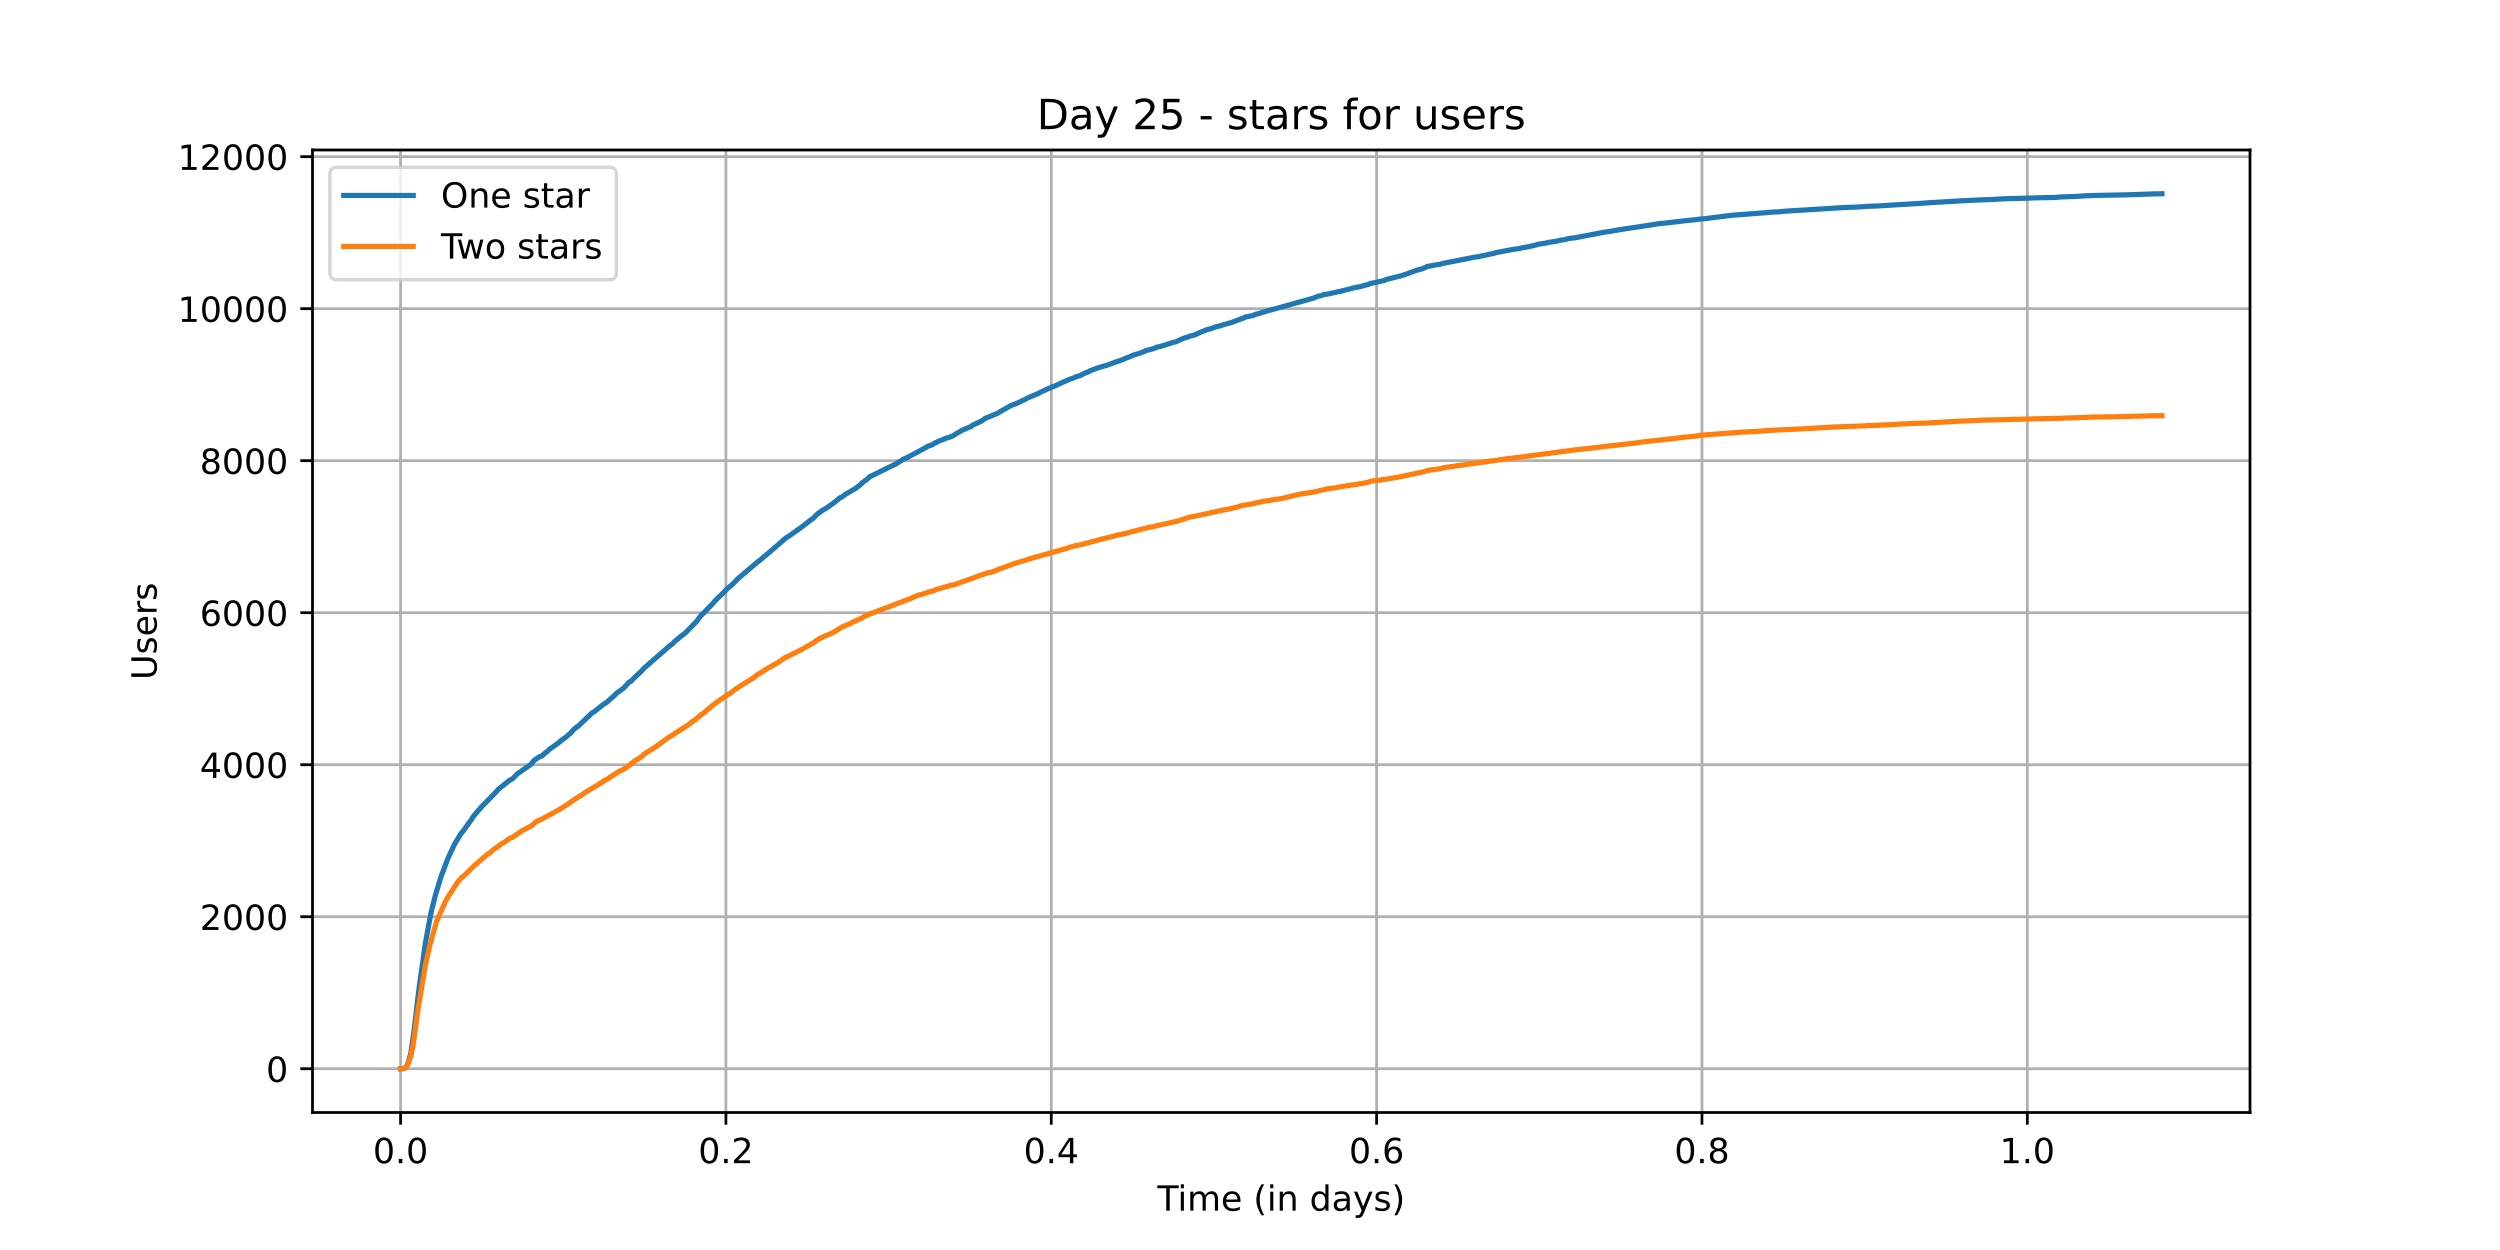 <?xml version="1.0" encoding="utf-8" standalone="no"?>
<!DOCTYPE svg PUBLIC "-//W3C//DTD SVG 1.1//EN"
  "http://www.w3.org/Graphics/SVG/1.1/DTD/svg11.dtd">
<!-- Created with matplotlib (https://matplotlib.org/) -->
<svg height="360pt" version="1.1" viewBox="0 0 720 360" width="720pt" xmlns="http://www.w3.org/2000/svg" xmlns:xlink="http://www.w3.org/1999/xlink">
 <defs>
  <style type="text/css">*{stroke-linecap:butt;stroke-linejoin:round;}</style>
 </defs>
 <g id="figure_1">
  <g id="patch_1">
   <path d="M 0 360 
L 720 360 
L 720 0 
L 0 0 
z
" style="fill:#ffffff;"/>
  </g>
  <g id="axes_1">
   <g id="patch_2">
    <path d="M 90 320.4 
L 648 320.4 
L 648 43.2 
L 90 43.2 
z
" style="fill:#ffffff;"/>
   </g>
   <g id="matplotlib.axis_1">
    <g id="xtick_1">
     <g id="line2d_1">
      <path clip-path="url(#pbd9d1a7503)" d="M 115.364 320.4 
L 115.364 43.2 
" style="fill:none;stroke:#b0b0b0;stroke-linecap:square;stroke-width:0.8;"/>
     </g>
     <g id="line2d_2">
      <defs>
       <path d="M 0 0 
L 0 3.5 
" id="m44c98c375d" style="stroke:#000000;stroke-width:0.8;"/>
      </defs>
      <g>
       <use style="stroke:#000000;stroke-width:0.8;" x="115.364" xlink:href="#m44c98c375d" y="320.4"/>
      </g>
     </g>
     <g id="text_1">
      <!-- 0.0 -->
      <g transform="translate(107.412 334.998)scale(0.1 -0.1)">
       <defs>
        <path d="M 31.781 66.406 
Q 24.172 66.406 20.328 58.906 
Q 16.5 51.422 16.5 36.375 
Q 16.5 21.391 20.328 13.891 
Q 24.172 6.391 31.781 6.391 
Q 39.453 6.391 43.281 13.891 
Q 47.125 21.391 47.125 36.375 
Q 47.125 51.422 43.281 58.906 
Q 39.453 66.406 31.781 66.406 
z
M 31.781 74.219 
Q 44.047 74.219 50.516 64.516 
Q 56.984 54.828 56.984 36.375 
Q 56.984 17.969 50.516 8.266 
Q 44.047 -1.422 31.781 -1.422 
Q 19.531 -1.422 13.062 8.266 
Q 6.594 17.969 6.594 36.375 
Q 6.594 54.828 13.062 64.516 
Q 19.531 74.219 31.781 74.219 
z
" id="DejaVuSans-48"/>
        <path d="M 10.688 12.406 
L 21 12.406 
L 21 0 
L 10.688 0 
z
" id="DejaVuSans-46"/>
       </defs>
       <use xlink:href="#DejaVuSans-48"/>
       <use x="63.623" xlink:href="#DejaVuSans-46"/>
       <use x="95.41" xlink:href="#DejaVuSans-48"/>
      </g>
     </g>
    </g>
    <g id="xtick_2">
     <g id="line2d_3">
      <path clip-path="url(#pbd9d1a7503)" d="M 209.064 320.4 
L 209.064 43.2 
" style="fill:none;stroke:#b0b0b0;stroke-linecap:square;stroke-width:0.8;"/>
     </g>
     <g id="line2d_4">
      <g>
       <use style="stroke:#000000;stroke-width:0.8;" x="209.064" xlink:href="#m44c98c375d" y="320.4"/>
      </g>
     </g>
     <g id="text_2">
      <!-- 0.2 -->
      <g transform="translate(201.112 334.998)scale(0.1 -0.1)">
       <defs>
        <path d="M 19.188 8.297 
L 53.609 8.297 
L 53.609 0 
L 7.328 0 
L 7.328 8.297 
Q 12.938 14.109 22.625 23.891 
Q 32.328 33.688 34.812 36.531 
Q 39.547 41.844 41.422 45.531 
Q 43.312 49.219 43.312 52.781 
Q 43.312 58.594 39.234 62.25 
Q 35.156 65.922 28.609 65.922 
Q 23.969 65.922 18.812 64.312 
Q 13.672 62.703 7.812 59.422 
L 7.812 69.391 
Q 13.766 71.781 18.938 73 
Q 24.125 74.219 28.422 74.219 
Q 39.75 74.219 46.484 68.547 
Q 53.219 62.891 53.219 53.422 
Q 53.219 48.922 51.531 44.891 
Q 49.859 40.875 45.406 35.406 
Q 44.188 33.984 37.641 27.219 
Q 31.109 20.453 19.188 8.297 
z
" id="DejaVuSans-50"/>
       </defs>
       <use xlink:href="#DejaVuSans-48"/>
       <use x="63.623" xlink:href="#DejaVuSans-46"/>
       <use x="95.41" xlink:href="#DejaVuSans-50"/>
      </g>
     </g>
    </g>
    <g id="xtick_3">
     <g id="line2d_5">
      <path clip-path="url(#pbd9d1a7503)" d="M 302.764 320.4 
L 302.764 43.2 
" style="fill:none;stroke:#b0b0b0;stroke-linecap:square;stroke-width:0.8;"/>
     </g>
     <g id="line2d_6">
      <g>
       <use style="stroke:#000000;stroke-width:0.8;" x="302.764" xlink:href="#m44c98c375d" y="320.4"/>
      </g>
     </g>
     <g id="text_3">
      <!-- 0.4 -->
      <g transform="translate(294.813 334.998)scale(0.1 -0.1)">
       <defs>
        <path d="M 37.797 64.312 
L 12.891 25.391 
L 37.797 25.391 
z
M 35.203 72.906 
L 47.609 72.906 
L 47.609 25.391 
L 58.016 25.391 
L 58.016 17.188 
L 47.609 17.188 
L 47.609 0 
L 37.797 0 
L 37.797 17.188 
L 4.891 17.188 
L 4.891 26.703 
z
" id="DejaVuSans-52"/>
       </defs>
       <use xlink:href="#DejaVuSans-48"/>
       <use x="63.623" xlink:href="#DejaVuSans-46"/>
       <use x="95.41" xlink:href="#DejaVuSans-52"/>
      </g>
     </g>
    </g>
    <g id="xtick_4">
     <g id="line2d_7">
      <path clip-path="url(#pbd9d1a7503)" d="M 396.465 320.4 
L 396.465 43.2 
" style="fill:none;stroke:#b0b0b0;stroke-linecap:square;stroke-width:0.8;"/>
     </g>
     <g id="line2d_8">
      <g>
       <use style="stroke:#000000;stroke-width:0.8;" x="396.465" xlink:href="#m44c98c375d" y="320.4"/>
      </g>
     </g>
     <g id="text_4">
      <!-- 0.6 -->
      <g transform="translate(388.513 334.998)scale(0.1 -0.1)">
       <defs>
        <path d="M 33.016 40.375 
Q 26.375 40.375 22.484 35.828 
Q 18.609 31.297 18.609 23.391 
Q 18.609 15.531 22.484 10.953 
Q 26.375 6.391 33.016 6.391 
Q 39.656 6.391 43.531 10.953 
Q 47.406 15.531 47.406 23.391 
Q 47.406 31.297 43.531 35.828 
Q 39.656 40.375 33.016 40.375 
z
M 52.594 71.297 
L 52.594 62.312 
Q 48.875 64.062 45.094 64.984 
Q 41.312 65.922 37.594 65.922 
Q 27.828 65.922 22.672 59.328 
Q 17.531 52.734 16.797 39.406 
Q 19.672 43.656 24.016 45.922 
Q 28.375 48.188 33.594 48.188 
Q 44.578 48.188 50.953 41.516 
Q 57.328 34.859 57.328 23.391 
Q 57.328 12.156 50.688 5.359 
Q 44.047 -1.422 33.016 -1.422 
Q 20.359 -1.422 13.672 8.266 
Q 6.984 17.969 6.984 36.375 
Q 6.984 53.656 15.188 63.938 
Q 23.391 74.219 37.203 74.219 
Q 40.922 74.219 44.703 73.484 
Q 48.484 72.75 52.594 71.297 
z
" id="DejaVuSans-54"/>
       </defs>
       <use xlink:href="#DejaVuSans-48"/>
       <use x="63.623" xlink:href="#DejaVuSans-46"/>
       <use x="95.41" xlink:href="#DejaVuSans-54"/>
      </g>
     </g>
    </g>
    <g id="xtick_5">
     <g id="line2d_9">
      <path clip-path="url(#pbd9d1a7503)" d="M 490.165 320.4 
L 490.165 43.2 
" style="fill:none;stroke:#b0b0b0;stroke-linecap:square;stroke-width:0.8;"/>
     </g>
     <g id="line2d_10">
      <g>
       <use style="stroke:#000000;stroke-width:0.8;" x="490.165" xlink:href="#m44c98c375d" y="320.4"/>
      </g>
     </g>
     <g id="text_5">
      <!-- 0.8 -->
      <g transform="translate(482.214 334.998)scale(0.1 -0.1)">
       <defs>
        <path d="M 31.781 34.625 
Q 24.75 34.625 20.719 30.859 
Q 16.703 27.094 16.703 20.516 
Q 16.703 13.922 20.719 10.156 
Q 24.75 6.391 31.781 6.391 
Q 38.812 6.391 42.859 10.172 
Q 46.922 13.969 46.922 20.516 
Q 46.922 27.094 42.891 30.859 
Q 38.875 34.625 31.781 34.625 
z
M 21.922 38.812 
Q 15.578 40.375 12.031 44.719 
Q 8.5 49.078 8.5 55.328 
Q 8.5 64.062 14.719 69.141 
Q 20.953 74.219 31.781 74.219 
Q 42.672 74.219 48.875 69.141 
Q 55.078 64.062 55.078 55.328 
Q 55.078 49.078 51.531 44.719 
Q 48 40.375 41.703 38.812 
Q 48.828 37.156 52.797 32.312 
Q 56.781 27.484 56.781 20.516 
Q 56.781 9.906 50.312 4.234 
Q 43.844 -1.422 31.781 -1.422 
Q 19.734 -1.422 13.25 4.234 
Q 6.781 9.906 6.781 20.516 
Q 6.781 27.484 10.781 32.312 
Q 14.797 37.156 21.922 38.812 
z
M 18.312 54.391 
Q 18.312 48.734 21.844 45.562 
Q 25.391 42.391 31.781 42.391 
Q 38.141 42.391 41.719 45.562 
Q 45.312 48.734 45.312 54.391 
Q 45.312 60.062 41.719 63.234 
Q 38.141 66.406 31.781 66.406 
Q 25.391 66.406 21.844 63.234 
Q 18.312 60.062 18.312 54.391 
z
" id="DejaVuSans-56"/>
       </defs>
       <use xlink:href="#DejaVuSans-48"/>
       <use x="63.623" xlink:href="#DejaVuSans-46"/>
       <use x="95.41" xlink:href="#DejaVuSans-56"/>
      </g>
     </g>
    </g>
    <g id="xtick_6">
     <g id="line2d_11">
      <path clip-path="url(#pbd9d1a7503)" d="M 583.866 320.4 
L 583.866 43.2 
" style="fill:none;stroke:#b0b0b0;stroke-linecap:square;stroke-width:0.8;"/>
     </g>
     <g id="line2d_12">
      <g>
       <use style="stroke:#000000;stroke-width:0.8;" x="583.866" xlink:href="#m44c98c375d" y="320.4"/>
      </g>
     </g>
     <g id="text_6">
      <!-- 1.0 -->
      <g transform="translate(575.914 334.998)scale(0.1 -0.1)">
       <defs>
        <path d="M 12.406 8.297 
L 28.516 8.297 
L 28.516 63.922 
L 10.984 60.406 
L 10.984 69.391 
L 28.422 72.906 
L 38.281 72.906 
L 38.281 8.297 
L 54.391 8.297 
L 54.391 0 
L 12.406 0 
z
" id="DejaVuSans-49"/>
       </defs>
       <use xlink:href="#DejaVuSans-49"/>
       <use x="63.623" xlink:href="#DejaVuSans-46"/>
       <use x="95.41" xlink:href="#DejaVuSans-48"/>
      </g>
     </g>
    </g>
    <g id="text_7">
     <!-- Time (in days) -->
     <g transform="translate(333.327 348.677)scale(0.1 -0.1)">
      <defs>
       <path d="M -0.297 72.906 
L 61.375 72.906 
L 61.375 64.594 
L 35.5 64.594 
L 35.5 0 
L 25.594 0 
L 25.594 64.594 
L -0.297 64.594 
z
" id="DejaVuSans-84"/>
       <path d="M 9.422 54.688 
L 18.406 54.688 
L 18.406 0 
L 9.422 0 
z
M 9.422 75.984 
L 18.406 75.984 
L 18.406 64.594 
L 9.422 64.594 
z
" id="DejaVuSans-105"/>
       <path d="M 52 44.188 
Q 55.375 50.25 60.062 53.125 
Q 64.75 56 71.094 56 
Q 79.641 56 84.281 50.016 
Q 88.922 44.047 88.922 33.016 
L 88.922 0 
L 79.891 0 
L 79.891 32.719 
Q 79.891 40.578 77.094 44.375 
Q 74.312 48.188 68.609 48.188 
Q 61.625 48.188 57.562 43.547 
Q 53.516 38.922 53.516 30.906 
L 53.516 0 
L 44.484 0 
L 44.484 32.719 
Q 44.484 40.625 41.703 44.406 
Q 38.922 48.188 33.109 48.188 
Q 26.219 48.188 22.156 43.531 
Q 18.109 38.875 18.109 30.906 
L 18.109 0 
L 9.078 0 
L 9.078 54.688 
L 18.109 54.688 
L 18.109 46.188 
Q 21.188 51.219 25.484 53.609 
Q 29.781 56 35.688 56 
Q 41.656 56 45.828 52.969 
Q 50 49.953 52 44.188 
z
" id="DejaVuSans-109"/>
       <path d="M 56.203 29.594 
L 56.203 25.203 
L 14.891 25.203 
Q 15.484 15.922 20.484 11.062 
Q 25.484 6.203 34.422 6.203 
Q 39.594 6.203 44.453 7.469 
Q 49.312 8.734 54.109 11.281 
L 54.109 2.781 
Q 49.266 0.734 44.188 -0.344 
Q 39.109 -1.422 33.891 -1.422 
Q 20.797 -1.422 13.156 6.188 
Q 5.516 13.812 5.516 26.812 
Q 5.516 40.234 12.766 48.109 
Q 20.016 56 32.328 56 
Q 43.359 56 49.781 48.891 
Q 56.203 41.797 56.203 29.594 
z
M 47.219 32.234 
Q 47.125 39.594 43.094 43.984 
Q 39.062 48.391 32.422 48.391 
Q 24.906 48.391 20.391 44.141 
Q 15.875 39.891 15.188 32.172 
z
" id="DejaVuSans-101"/>
       <path id="DejaVuSans-32"/>
       <path d="M 31 75.875 
Q 24.469 64.656 21.281 53.656 
Q 18.109 42.672 18.109 31.391 
Q 18.109 20.125 21.312 9.062 
Q 24.516 -2 31 -13.188 
L 23.188 -13.188 
Q 15.875 -1.703 12.234 9.375 
Q 8.594 20.453 8.594 31.391 
Q 8.594 42.281 12.203 53.312 
Q 15.828 64.359 23.188 75.875 
z
" id="DejaVuSans-40"/>
       <path d="M 54.891 33.016 
L 54.891 0 
L 45.906 0 
L 45.906 32.719 
Q 45.906 40.484 42.875 44.328 
Q 39.844 48.188 33.797 48.188 
Q 26.516 48.188 22.312 43.547 
Q 18.109 38.922 18.109 30.906 
L 18.109 0 
L 9.078 0 
L 9.078 54.688 
L 18.109 54.688 
L 18.109 46.188 
Q 21.344 51.125 25.703 53.562 
Q 30.078 56 35.797 56 
Q 45.219 56 50.047 50.172 
Q 54.891 44.344 54.891 33.016 
z
" id="DejaVuSans-110"/>
       <path d="M 45.406 46.391 
L 45.406 75.984 
L 54.391 75.984 
L 54.391 0 
L 45.406 0 
L 45.406 8.203 
Q 42.578 3.328 38.25 0.953 
Q 33.938 -1.422 27.875 -1.422 
Q 17.969 -1.422 11.734 6.484 
Q 5.516 14.406 5.516 27.297 
Q 5.516 40.188 11.734 48.094 
Q 17.969 56 27.875 56 
Q 33.938 56 38.25 53.625 
Q 42.578 51.266 45.406 46.391 
z
M 14.797 27.297 
Q 14.797 17.391 18.875 11.75 
Q 22.953 6.109 30.078 6.109 
Q 37.203 6.109 41.297 11.75 
Q 45.406 17.391 45.406 27.297 
Q 45.406 37.203 41.297 42.844 
Q 37.203 48.484 30.078 48.484 
Q 22.953 48.484 18.875 42.844 
Q 14.797 37.203 14.797 27.297 
z
" id="DejaVuSans-100"/>
       <path d="M 34.281 27.484 
Q 23.391 27.484 19.188 25 
Q 14.984 22.516 14.984 16.5 
Q 14.984 11.719 18.141 8.906 
Q 21.297 6.109 26.703 6.109 
Q 34.188 6.109 38.703 11.406 
Q 43.219 16.703 43.219 25.484 
L 43.219 27.484 
z
M 52.203 31.203 
L 52.203 0 
L 43.219 0 
L 43.219 8.297 
Q 40.141 3.328 35.547 0.953 
Q 30.953 -1.422 24.312 -1.422 
Q 15.922 -1.422 10.953 3.297 
Q 6 8.016 6 15.922 
Q 6 25.141 12.172 29.828 
Q 18.359 34.516 30.609 34.516 
L 43.219 34.516 
L 43.219 35.406 
Q 43.219 41.609 39.141 45 
Q 35.062 48.391 27.688 48.391 
Q 23 48.391 18.547 47.266 
Q 14.109 46.141 10.016 43.891 
L 10.016 52.203 
Q 14.938 54.109 19.578 55.047 
Q 24.219 56 28.609 56 
Q 40.484 56 46.344 49.844 
Q 52.203 43.703 52.203 31.203 
z
" id="DejaVuSans-97"/>
       <path d="M 32.172 -5.078 
Q 28.375 -14.844 24.75 -17.812 
Q 21.141 -20.797 15.094 -20.797 
L 7.906 -20.797 
L 7.906 -13.281 
L 13.188 -13.281 
Q 16.891 -13.281 18.938 -11.516 
Q 21 -9.766 23.484 -3.219 
L 25.094 0.875 
L 2.984 54.688 
L 12.5 54.688 
L 29.594 11.922 
L 46.688 54.688 
L 56.203 54.688 
z
" id="DejaVuSans-121"/>
       <path d="M 44.281 53.078 
L 44.281 44.578 
Q 40.484 46.531 36.375 47.5 
Q 32.281 48.484 27.875 48.484 
Q 21.188 48.484 17.844 46.438 
Q 14.5 44.391 14.5 40.281 
Q 14.5 37.156 16.891 35.375 
Q 19.281 33.594 26.516 31.984 
L 29.594 31.297 
Q 39.156 29.25 43.188 25.516 
Q 47.219 21.781 47.219 15.094 
Q 47.219 7.469 41.188 3.016 
Q 35.156 -1.422 24.609 -1.422 
Q 20.219 -1.422 15.453 -0.562 
Q 10.688 0.297 5.422 2 
L 5.422 11.281 
Q 10.406 8.688 15.234 7.391 
Q 20.062 6.109 24.812 6.109 
Q 31.156 6.109 34.562 8.281 
Q 37.984 10.453 37.984 14.406 
Q 37.984 18.062 35.516 20.016 
Q 33.062 21.969 24.703 23.781 
L 21.578 24.516 
Q 13.234 26.266 9.516 29.906 
Q 5.812 33.547 5.812 39.891 
Q 5.812 47.609 11.281 51.797 
Q 16.75 56 26.812 56 
Q 31.781 56 36.172 55.266 
Q 40.578 54.547 44.281 53.078 
z
" id="DejaVuSans-115"/>
       <path d="M 8.016 75.875 
L 15.828 75.875 
Q 23.141 64.359 26.781 53.312 
Q 30.422 42.281 30.422 31.391 
Q 30.422 20.453 26.781 9.375 
Q 23.141 -1.703 15.828 -13.188 
L 8.016 -13.188 
Q 14.5 -2 17.703 9.062 
Q 20.906 20.125 20.906 31.391 
Q 20.906 42.672 17.703 53.656 
Q 14.5 64.656 8.016 75.875 
z
" id="DejaVuSans-41"/>
      </defs>
      <use xlink:href="#DejaVuSans-84"/>
      <use x="57.959" xlink:href="#DejaVuSans-105"/>
      <use x="85.742" xlink:href="#DejaVuSans-109"/>
      <use x="183.154" xlink:href="#DejaVuSans-101"/>
      <use x="244.678" xlink:href="#DejaVuSans-32"/>
      <use x="276.465" xlink:href="#DejaVuSans-40"/>
      <use x="315.479" xlink:href="#DejaVuSans-105"/>
      <use x="343.262" xlink:href="#DejaVuSans-110"/>
      <use x="406.641" xlink:href="#DejaVuSans-32"/>
      <use x="438.428" xlink:href="#DejaVuSans-100"/>
      <use x="501.904" xlink:href="#DejaVuSans-97"/>
      <use x="563.184" xlink:href="#DejaVuSans-121"/>
      <use x="622.363" xlink:href="#DejaVuSans-115"/>
      <use x="674.463" xlink:href="#DejaVuSans-41"/>
     </g>
    </g>
   </g>
   <g id="matplotlib.axis_2">
    <g id="ytick_1">
     <g id="line2d_13">
      <path clip-path="url(#pbd9d1a7503)" d="M 90 307.8 
L 648 307.8 
" style="fill:none;stroke:#b0b0b0;stroke-linecap:square;stroke-width:0.8;"/>
     </g>
     <g id="line2d_14">
      <defs>
       <path d="M 0 0 
L -3.5 0 
" id="mef3b4e7692" style="stroke:#000000;stroke-width:0.8;"/>
      </defs>
      <g>
       <use style="stroke:#000000;stroke-width:0.8;" x="90" xlink:href="#mef3b4e7692" y="307.8"/>
      </g>
     </g>
     <g id="text_8">
      <!-- 0 -->
      <g transform="translate(76.638 311.599)scale(0.1 -0.1)">
       <use xlink:href="#DejaVuSans-48"/>
      </g>
     </g>
    </g>
    <g id="ytick_2">
     <g id="line2d_15">
      <path clip-path="url(#pbd9d1a7503)" d="M 90 264.02 
L 648 264.02 
" style="fill:none;stroke:#b0b0b0;stroke-linecap:square;stroke-width:0.8;"/>
     </g>
     <g id="line2d_16">
      <g>
       <use style="stroke:#000000;stroke-width:0.8;" x="90" xlink:href="#mef3b4e7692" y="264.02"/>
      </g>
     </g>
     <g id="text_9">
      <!-- 2000 -->
      <g transform="translate(57.55 267.819)scale(0.1 -0.1)">
       <use xlink:href="#DejaVuSans-50"/>
       <use x="63.623" xlink:href="#DejaVuSans-48"/>
       <use x="127.246" xlink:href="#DejaVuSans-48"/>
       <use x="190.869" xlink:href="#DejaVuSans-48"/>
      </g>
     </g>
    </g>
    <g id="ytick_3">
     <g id="line2d_17">
      <path clip-path="url(#pbd9d1a7503)" d="M 90 220.239 
L 648 220.239 
" style="fill:none;stroke:#b0b0b0;stroke-linecap:square;stroke-width:0.8;"/>
     </g>
     <g id="line2d_18">
      <g>
       <use style="stroke:#000000;stroke-width:0.8;" x="90" xlink:href="#mef3b4e7692" y="220.239"/>
      </g>
     </g>
     <g id="text_10">
      <!-- 4000 -->
      <g transform="translate(57.55 224.038)scale(0.1 -0.1)">
       <use xlink:href="#DejaVuSans-52"/>
       <use x="63.623" xlink:href="#DejaVuSans-48"/>
       <use x="127.246" xlink:href="#DejaVuSans-48"/>
       <use x="190.869" xlink:href="#DejaVuSans-48"/>
      </g>
     </g>
    </g>
    <g id="ytick_4">
     <g id="line2d_19">
      <path clip-path="url(#pbd9d1a7503)" d="M 90 176.459 
L 648 176.459 
" style="fill:none;stroke:#b0b0b0;stroke-linecap:square;stroke-width:0.8;"/>
     </g>
     <g id="line2d_20">
      <g>
       <use style="stroke:#000000;stroke-width:0.8;" x="90" xlink:href="#mef3b4e7692" y="176.459"/>
      </g>
     </g>
     <g id="text_11">
      <!-- 6000 -->
      <g transform="translate(57.55 180.258)scale(0.1 -0.1)">
       <use xlink:href="#DejaVuSans-54"/>
       <use x="63.623" xlink:href="#DejaVuSans-48"/>
       <use x="127.246" xlink:href="#DejaVuSans-48"/>
       <use x="190.869" xlink:href="#DejaVuSans-48"/>
      </g>
     </g>
    </g>
    <g id="ytick_5">
     <g id="line2d_21">
      <path clip-path="url(#pbd9d1a7503)" d="M 90 132.678 
L 648 132.678 
" style="fill:none;stroke:#b0b0b0;stroke-linecap:square;stroke-width:0.8;"/>
     </g>
     <g id="line2d_22">
      <g>
       <use style="stroke:#000000;stroke-width:0.8;" x="90" xlink:href="#mef3b4e7692" y="132.678"/>
      </g>
     </g>
     <g id="text_12">
      <!-- 8000 -->
      <g transform="translate(57.55 136.478)scale(0.1 -0.1)">
       <use xlink:href="#DejaVuSans-56"/>
       <use x="63.623" xlink:href="#DejaVuSans-48"/>
       <use x="127.246" xlink:href="#DejaVuSans-48"/>
       <use x="190.869" xlink:href="#DejaVuSans-48"/>
      </g>
     </g>
    </g>
    <g id="ytick_6">
     <g id="line2d_23">
      <path clip-path="url(#pbd9d1a7503)" d="M 90 88.898 
L 648 88.898 
" style="fill:none;stroke:#b0b0b0;stroke-linecap:square;stroke-width:0.8;"/>
     </g>
     <g id="line2d_24">
      <g>
       <use style="stroke:#000000;stroke-width:0.8;" x="90" xlink:href="#mef3b4e7692" y="88.898"/>
      </g>
     </g>
     <g id="text_13">
      <!-- 10000 -->
      <g transform="translate(51.188 92.697)scale(0.1 -0.1)">
       <use xlink:href="#DejaVuSans-49"/>
       <use x="63.623" xlink:href="#DejaVuSans-48"/>
       <use x="127.246" xlink:href="#DejaVuSans-48"/>
       <use x="190.869" xlink:href="#DejaVuSans-48"/>
       <use x="254.492" xlink:href="#DejaVuSans-48"/>
      </g>
     </g>
    </g>
    <g id="ytick_7">
     <g id="line2d_25">
      <path clip-path="url(#pbd9d1a7503)" d="M 90 45.118 
L 648 45.118 
" style="fill:none;stroke:#b0b0b0;stroke-linecap:square;stroke-width:0.8;"/>
     </g>
     <g id="line2d_26">
      <g>
       <use style="stroke:#000000;stroke-width:0.8;" x="90" xlink:href="#mef3b4e7692" y="45.118"/>
      </g>
     </g>
     <g id="text_14">
      <!-- 12000 -->
      <g transform="translate(51.188 48.917)scale(0.1 -0.1)">
       <use xlink:href="#DejaVuSans-49"/>
       <use x="63.623" xlink:href="#DejaVuSans-50"/>
       <use x="127.246" xlink:href="#DejaVuSans-48"/>
       <use x="190.869" xlink:href="#DejaVuSans-48"/>
       <use x="254.492" xlink:href="#DejaVuSans-48"/>
      </g>
     </g>
    </g>
    <g id="text_15">
     <!-- Users -->
     <g transform="translate(45.108 195.801)rotate(-90)scale(0.1 -0.1)">
      <defs>
       <path d="M 8.688 72.906 
L 18.609 72.906 
L 18.609 28.609 
Q 18.609 16.891 22.844 11.734 
Q 27.094 6.594 36.625 6.594 
Q 46.094 6.594 50.344 11.734 
Q 54.594 16.891 54.594 28.609 
L 54.594 72.906 
L 64.5 72.906 
L 64.5 27.391 
Q 64.5 13.141 57.438 5.859 
Q 50.391 -1.422 36.625 -1.422 
Q 22.797 -1.422 15.734 5.859 
Q 8.688 13.141 8.688 27.391 
z
" id="DejaVuSans-85"/>
       <path d="M 41.109 46.297 
Q 39.594 47.172 37.812 47.578 
Q 36.031 48 33.891 48 
Q 26.266 48 22.188 43.047 
Q 18.109 38.094 18.109 28.812 
L 18.109 0 
L 9.078 0 
L 9.078 54.688 
L 18.109 54.688 
L 18.109 46.188 
Q 20.953 51.172 25.484 53.578 
Q 30.031 56 36.531 56 
Q 37.453 56 38.578 55.875 
Q 39.703 55.766 41.062 55.516 
z
" id="DejaVuSans-114"/>
      </defs>
      <use xlink:href="#DejaVuSans-85"/>
      <use x="73.193" xlink:href="#DejaVuSans-115"/>
      <use x="125.293" xlink:href="#DejaVuSans-101"/>
      <use x="186.816" xlink:href="#DejaVuSans-114"/>
      <use x="227.93" xlink:href="#DejaVuSans-115"/>
     </g>
    </g>
   </g>
   <g id="line2d_27">
    <path clip-path="url(#pbd9d1a7503)" d="M 115.364 307.8 
L 116.388 307.691 
L 117.034 307.253 
L 117.679 305.742 
L 118.324 303.334 
L 119.295 296.439 
L 120.58 285.45 
L 122.516 271.594 
L 124.126 262.903 
L 125.417 257.715 
L 127.033 252.44 
L 128.963 247.317 
L 130.899 243.158 
L 132.835 239.962 
L 133.48 239.218 
L 135.416 236.482 
L 135.736 236.11 
L 136.056 235.519 
L 136.701 234.665 
L 137.992 233.154 
L 138.317 232.848 
L 138.637 232.366 
L 139.602 231.425 
L 140.247 230.768 
L 140.893 230.112 
L 141.218 229.827 
L 141.538 229.389 
L 141.863 229.149 
L 142.509 228.448 
L 143.154 227.791 
L 143.474 227.332 
L 146.055 225.296 
L 146.7 224.77 
L 147.665 224.245 
L 148.956 222.888 
L 152.822 220.195 
L 153.793 219.013 
L 155.403 217.919 
L 156.048 217.722 
L 157.014 216.846 
L 157.339 216.649 
L 158.304 215.752 
L 160.885 213.913 
L 161.851 213.081 
L 163.141 212.184 
L 163.786 211.549 
L 164.106 211.374 
L 165.397 209.929 
L 165.722 209.732 
L 166.042 209.404 
L 166.367 209.272 
L 170.559 205.288 
L 171.199 204.938 
L 172.489 203.865 
L 174.105 202.639 
L 174.751 202.267 
L 175.716 201.37 
L 177.006 200.253 
L 177.652 199.575 
L 179.582 198.196 
L 181.203 196.423 
L 181.523 196.335 
L 181.849 196.072 
L 182.494 195.372 
L 183.779 194.168 
L 184.75 193.27 
L 185.395 192.504 
L 192.807 186.047 
L 193.773 185.346 
L 194.418 184.624 
L 195.389 183.88 
L 196.034 183.267 
L 197.319 182.347 
L 200.545 179.042 
L 201.836 177.313 
L 203.126 176.087 
L 203.766 175.364 
L 205.057 174.073 
L 206.027 172.913 
L 208.283 170.767 
L 209.574 169.41 
L 210.539 168.666 
L 211.51 167.725 
L 212.475 166.696 
L 216.666 163.128 
L 218.277 161.77 
L 219.253 161.048 
L 219.898 160.435 
L 221.509 159.122 
L 226.02 155.203 
L 226.665 154.722 
L 227.311 154.328 
L 230.857 151.81 
L 233.758 149.534 
L 234.083 149.403 
L 234.729 148.724 
L 235.694 147.783 
L 236.339 147.41 
L 236.664 147.082 
L 237.95 146.382 
L 238.92 145.681 
L 240.211 144.762 
L 241.821 143.448 
L 242.141 143.229 
L 242.466 143.164 
L 243.432 142.398 
L 246.333 140.712 
L 247.949 139.464 
L 248.269 139.048 
L 249.559 138.151 
L 250.204 137.604 
L 250.524 137.232 
L 250.85 137.166 
L 251.495 136.794 
L 258.262 133.488 
L 258.907 133.029 
L 259.553 132.678 
L 260.198 132.241 
L 261.163 131.825 
L 263.099 130.796 
L 265.035 129.745 
L 265.68 129.417 
L 266.325 129.045 
L 266.645 128.913 
L 266.971 128.629 
L 268.581 128.06 
L 268.901 127.753 
L 269.872 127.315 
L 270.192 127.096 
L 271.482 126.637 
L 272.447 126.199 
L 273.093 126.046 
L 273.738 125.783 
L 274.383 125.542 
L 275.674 124.732 
L 276.639 124.229 
L 276.964 123.966 
L 278.255 123.419 
L 278.9 123.156 
L 279.545 122.893 
L 280.185 122.412 
L 281.476 121.821 
L 281.801 121.711 
L 282.121 121.471 
L 282.446 121.405 
L 283.737 120.486 
L 287.283 119.041 
L 287.929 118.625 
L 288.894 118.078 
L 291.149 116.786 
L 292.44 116.326 
L 294.051 115.604 
L 294.376 115.385 
L 295.021 115.166 
L 295.986 114.597 
L 299.213 113.24 
L 299.853 112.868 
L 301.468 112.102 
L 303.079 111.423 
L 303.724 111.204 
L 304.689 110.723 
L 307.916 109.278 
L 308.886 108.971 
L 310.172 108.402 
L 310.817 108.271 
L 312.753 107.33 
L 313.398 107.111 
L 314.043 106.738 
L 316.299 105.907 
L 318.88 105.162 
L 319.52 104.922 
L 321.781 104.09 
L 322.426 103.915 
L 323.392 103.543 
L 324.037 103.258 
L 324.682 102.973 
L 325.327 102.776 
L 326.293 102.317 
L 328.548 101.616 
L 330.159 100.938 
L 332.42 100.347 
L 333.065 99.996 
L 334.03 99.821 
L 336.931 98.924 
L 337.897 98.573 
L 338.542 98.486 
L 340.478 97.588 
L 341.123 97.348 
L 342.088 97.085 
L 342.734 96.8 
L 344.349 96.363 
L 344.669 96.122 
L 344.995 96.056 
L 345.315 95.859 
L 345.96 95.618 
L 347.57 94.94 
L 348.541 94.721 
L 349.506 94.371 
L 349.826 94.195 
L 351.117 93.933 
L 351.762 93.692 
L 354.988 92.773 
L 356.279 92.269 
L 358.209 91.569 
L 358.535 91.328 
L 359.825 91.087 
L 361.116 90.781 
L 361.436 90.562 
L 362.726 90.277 
L 363.371 89.992 
L 364.337 89.795 
L 364.982 89.511 
L 365.627 89.38 
L 378.527 85.79 
L 379.173 85.483 
L 379.492 85.33 
L 380.463 85.155 
L 381.103 84.87 
L 383.039 84.564 
L 383.684 84.389 
L 384.655 84.213 
L 385.3 84.016 
L 385.94 83.929 
L 390.457 82.769 
L 391.422 82.637 
L 393.038 82.178 
L 394.003 81.937 
L 394.648 81.652 
L 395.294 81.499 
L 395.939 81.412 
L 396.904 81.171 
L 398.84 80.733 
L 399.16 80.514 
L 402.712 79.617 
L 403.351 79.507 
L 404.642 79.047 
L 405.287 78.85 
L 405.932 78.588 
L 407.868 77.887 
L 409.804 77.34 
L 411.095 76.727 
L 412.06 76.574 
L 413.35 76.311 
L 414.646 76.136 
L 415.617 75.851 
L 424.971 74.013 
L 425.936 73.947 
L 426.261 73.794 
L 427.227 73.619 
L 428.517 73.334 
L 429.162 73.181 
L 430.133 73.006 
L 430.773 72.765 
L 436.255 71.736 
L 437.226 71.649 
L 438.836 71.276 
L 440.127 71.079 
L 442.388 70.554 
L 442.708 70.401 
L 443.353 70.291 
L 443.998 70.182 
L 445.289 70.007 
L 445.934 69.81 
L 447.545 69.591 
L 448.835 69.35 
L 449.48 69.153 
L 450.446 69.044 
L 451.736 68.693 
L 453.672 68.474 
L 461.415 66.986 
L 462.055 66.876 
L 463.991 66.592 
L 464.636 66.461 
L 467.543 65.979 
L 475.281 64.819 
L 477.542 64.447 
L 478.832 64.337 
L 485.285 63.571 
L 488.186 63.286 
L 489.477 63.111 
L 490.767 63.002 
L 498.83 61.995 
L 509.144 61.207 
L 510.115 61.097 
L 512.37 61.01 
L 513.016 60.922 
L 514.306 60.813 
L 529.457 59.872 
L 531.392 59.762 
L 535.584 59.587 
L 536.549 59.521 
L 537.52 59.434 
L 540.741 59.324 
L 542.357 59.215 
L 553.641 58.536 
L 554.931 58.427 
L 564.925 57.836 
L 567.181 57.726 
L 571.372 57.529 
L 573.948 57.442 
L 575.238 57.354 
L 577.494 57.245 
L 578.465 57.201 
L 583.302 57.092 
L 586.848 56.96 
L 591.685 56.873 
L 593.615 56.719 
L 596.842 56.61 
L 598.777 56.522 
L 599.423 56.457 
L 601.678 56.347 
L 604.58 56.26 
L 610.707 56.15 
L 613.283 56.085 
L 616.509 55.975 
L 620.055 55.844 
L 622.636 55.8 
L 622.636 55.8 
" style="fill:none;stroke:#1f77b4;stroke-linecap:square;stroke-width:1.5;"/>
   </g>
   <g id="line2d_28">
    <path clip-path="url(#pbd9d1a7503)" d="M 115.364 307.8 
L 116.388 307.734 
L 117.034 307.362 
L 117.679 306.093 
L 118.324 304.144 
L 118.97 300.97 
L 119.615 296.505 
L 120.26 291.536 
L 122.516 277.964 
L 123.806 272.228 
L 125.742 265.355 
L 128.318 259.576 
L 129.289 257.912 
L 131.864 253.972 
L 132.835 252.877 
L 133.8 252.068 
L 135.091 250.776 
L 135.736 250.119 
L 137.026 248.937 
L 140.247 246.157 
L 141.218 245.522 
L 141.863 244.888 
L 143.154 243.99 
L 144.439 243.005 
L 145.084 242.655 
L 145.73 242.239 
L 147.02 241.298 
L 147.665 241.122 
L 149.921 239.546 
L 150.566 239.13 
L 151.532 238.627 
L 152.822 237.992 
L 153.793 237.204 
L 154.438 236.591 
L 156.368 235.781 
L 157.014 235.343 
L 157.659 235.037 
L 157.984 234.796 
L 158.63 234.512 
L 160.56 233.417 
L 161.531 232.892 
L 162.176 232.476 
L 164.432 230.987 
L 165.077 230.506 
L 165.722 230.068 
L 167.653 228.886 
L 168.623 228.185 
L 169.588 227.616 
L 173.78 225.055 
L 174.105 224.749 
L 175.071 224.311 
L 175.716 223.829 
L 178.297 222.166 
L 179.582 221.596 
L 179.907 221.312 
L 180.233 221.202 
L 183.134 218.904 
L 183.779 218.619 
L 184.75 217.897 
L 185.07 217.7 
L 185.395 217.284 
L 188.941 215.007 
L 192.488 212.424 
L 194.098 211.461 
L 194.743 210.914 
L 195.063 210.805 
L 196.354 209.951 
L 198.29 208.725 
L 198.935 208.178 
L 200.545 207.061 
L 200.865 206.689 
L 201.511 206.229 
L 201.836 205.857 
L 202.156 205.726 
L 202.801 205.223 
L 203.126 205.026 
L 203.766 204.347 
L 204.092 204.172 
L 204.737 203.559 
L 206.673 202.07 
L 208.603 200.757 
L 209.248 200.275 
L 209.574 200.013 
L 210.219 199.75 
L 211.184 198.984 
L 211.83 198.524 
L 212.795 197.824 
L 216.986 195.219 
L 217.957 194.431 
L 218.277 194.168 
L 218.608 194.08 
L 221.183 192.373 
L 221.509 192.285 
L 222.799 191.497 
L 223.764 191.016 
L 226.02 189.462 
L 226.665 189.155 
L 231.182 186.922 
L 231.828 186.485 
L 233.113 185.806 
L 234.729 184.865 
L 235.049 184.514 
L 236.019 183.945 
L 237.63 183.179 
L 239.885 182.216 
L 242.466 180.596 
L 245.042 179.502 
L 245.687 179.108 
L 248.269 177.969 
L 248.914 177.51 
L 250.524 176.853 
L 255.361 174.97 
L 255.686 174.926 
L 256.326 174.642 
L 258.262 173.876 
L 261.489 172.672 
L 262.134 172.453 
L 263.099 171.928 
L 264.39 171.468 
L 264.709 171.315 
L 265.355 171.249 
L 266.325 170.855 
L 266.971 170.724 
L 267.291 170.505 
L 268.581 170.242 
L 269.872 169.717 
L 271.162 169.344 
L 271.802 169.169 
L 272.773 168.885 
L 273.093 168.863 
L 273.738 168.556 
L 274.709 168.447 
L 280.831 166.258 
L 282.121 165.733 
L 283.092 165.47 
L 284.377 164.988 
L 285.993 164.66 
L 287.929 163.806 
L 288.894 163.544 
L 289.539 163.259 
L 290.83 162.821 
L 291.475 162.515 
L 295.021 161.442 
L 295.666 161.245 
L 296.306 161.004 
L 305.98 158.29 
L 309.526 157.195 
L 311.142 156.889 
L 319.52 154.7 
L 320.81 154.415 
L 322.101 154.021 
L 323.066 153.89 
L 329.519 152.226 
L 330.159 152.073 
L 330.804 151.876 
L 331.775 151.745 
L 332.42 151.635 
L 333.385 151.329 
L 334.676 151.088 
L 339.187 150.059 
L 342.734 148.899 
L 344.024 148.702 
L 350.471 147.301 
L 351.117 147.126 
L 353.378 146.71 
L 356.279 146.053 
L 357.244 145.703 
L 360.79 145.046 
L 361.436 144.981 
L 361.756 144.784 
L 363.046 144.587 
L 363.691 144.368 
L 365.307 144.193 
L 366.918 143.864 
L 368.854 143.623 
L 369.819 143.426 
L 370.784 143.164 
L 371.755 142.945 
L 374.33 142.332 
L 378.847 141.631 
L 380.463 141.172 
L 381.103 141.106 
L 382.394 140.756 
L 384.655 140.493 
L 385.3 140.34 
L 388.521 139.793 
L 390.137 139.574 
L 393.683 138.983 
L 395.294 138.501 
L 397.875 138.217 
L 398.52 138.063 
L 399.16 138.041 
L 400.13 137.823 
L 403.351 137.297 
L 405.287 136.881 
L 410.124 135.852 
L 410.769 135.612 
L 411.415 135.458 
L 414.972 134.955 
L 415.937 134.67 
L 432.709 132.306 
L 433.354 132.197 
L 435.615 131.934 
L 454.317 129.482 
L 457.544 129.154 
L 461.735 128.651 
L 462.38 128.563 
L 465.927 128.169 
L 468.508 127.884 
L 469.798 127.731 
L 471.409 127.534 
L 473.345 127.25 
L 476.257 126.943 
L 480.768 126.418 
L 481.739 126.352 
L 483.349 126.133 
L 484.64 125.958 
L 485.605 125.871 
L 488.511 125.586 
L 489.157 125.411 
L 490.122 125.345 
L 491.087 125.258 
L 501.731 124.448 
L 503.017 124.382 
L 505.923 124.273 
L 508.179 124.054 
L 510.115 123.944 
L 515.271 123.682 
L 517.852 123.572 
L 519.143 123.506 
L 527.846 123.003 
L 530.747 122.893 
L 534.619 122.74 
L 536.874 122.653 
L 537.84 122.565 
L 541.066 122.478 
L 542.031 122.39 
L 545.258 122.281 
L 547.193 122.127 
L 549.449 122.04 
L 550.414 121.952 
L 554.931 121.843 
L 564.28 121.295 
L 567.181 121.186 
L 571.372 120.989 
L 576.209 120.88 
L 578.785 120.814 
L 583.302 120.704 
L 586.523 120.595 
L 592.97 120.486 
L 596.516 120.354 
L 599.423 120.245 
L 602.969 120.113 
L 610.707 120.004 
L 613.928 119.895 
L 617.8 119.807 
L 618.765 119.763 
L 622.636 119.719 
L 622.636 119.719 
" style="fill:none;stroke:#ff7f0e;stroke-linecap:square;stroke-width:1.5;"/>
   </g>
   <g id="patch_3">
    <path d="M 90 320.4 
L 90 43.2 
" style="fill:none;stroke:#000000;stroke-linecap:square;stroke-linejoin:miter;stroke-width:0.8;"/>
   </g>
   <g id="patch_4">
    <path d="M 648 320.4 
L 648 43.2 
" style="fill:none;stroke:#000000;stroke-linecap:square;stroke-linejoin:miter;stroke-width:0.8;"/>
   </g>
   <g id="patch_5">
    <path d="M 90 320.4 
L 648 320.4 
" style="fill:none;stroke:#000000;stroke-linecap:square;stroke-linejoin:miter;stroke-width:0.8;"/>
   </g>
   <g id="patch_6">
    <path d="M 90 43.2 
L 648 43.2 
" style="fill:none;stroke:#000000;stroke-linecap:square;stroke-linejoin:miter;stroke-width:0.8;"/>
   </g>
   <g id="text_16">
    <!-- Day 25 - stars for users -->
    <g transform="translate(298.609 37.2)scale(0.12 -0.12)">
     <defs>
      <path d="M 19.672 64.797 
L 19.672 8.109 
L 31.594 8.109 
Q 46.688 8.109 53.688 14.938 
Q 60.688 21.781 60.688 36.531 
Q 60.688 51.172 53.688 57.984 
Q 46.688 64.797 31.594 64.797 
z
M 9.812 72.906 
L 30.078 72.906 
Q 51.266 72.906 61.172 64.094 
Q 71.094 55.281 71.094 36.531 
Q 71.094 17.672 61.125 8.828 
Q 51.172 0 30.078 0 
L 9.812 0 
z
" id="DejaVuSans-68"/>
      <path d="M 10.797 72.906 
L 49.516 72.906 
L 49.516 64.594 
L 19.828 64.594 
L 19.828 46.734 
Q 21.969 47.469 24.109 47.828 
Q 26.266 48.188 28.422 48.188 
Q 40.625 48.188 47.75 41.5 
Q 54.891 34.812 54.891 23.391 
Q 54.891 11.625 47.562 5.094 
Q 40.234 -1.422 26.906 -1.422 
Q 22.312 -1.422 17.547 -0.641 
Q 12.797 0.141 7.719 1.703 
L 7.719 11.625 
Q 12.109 9.234 16.797 8.062 
Q 21.484 6.891 26.703 6.891 
Q 35.156 6.891 40.078 11.328 
Q 45.016 15.766 45.016 23.391 
Q 45.016 31 40.078 35.438 
Q 35.156 39.891 26.703 39.891 
Q 22.75 39.891 18.812 39.016 
Q 14.891 38.141 10.797 36.281 
z
" id="DejaVuSans-53"/>
      <path d="M 4.891 31.391 
L 31.203 31.391 
L 31.203 23.391 
L 4.891 23.391 
z
" id="DejaVuSans-45"/>
      <path d="M 18.312 70.219 
L 18.312 54.688 
L 36.812 54.688 
L 36.812 47.703 
L 18.312 47.703 
L 18.312 18.016 
Q 18.312 11.328 20.141 9.422 
Q 21.969 7.516 27.594 7.516 
L 36.812 7.516 
L 36.812 0 
L 27.594 0 
Q 17.188 0 13.234 3.875 
Q 9.281 7.766 9.281 18.016 
L 9.281 47.703 
L 2.688 47.703 
L 2.688 54.688 
L 9.281 54.688 
L 9.281 70.219 
z
" id="DejaVuSans-116"/>
      <path d="M 37.109 75.984 
L 37.109 68.5 
L 28.516 68.5 
Q 23.688 68.5 21.797 66.547 
Q 19.922 64.594 19.922 59.516 
L 19.922 54.688 
L 34.719 54.688 
L 34.719 47.703 
L 19.922 47.703 
L 19.922 0 
L 10.891 0 
L 10.891 47.703 
L 2.297 47.703 
L 2.297 54.688 
L 10.891 54.688 
L 10.891 58.5 
Q 10.891 67.625 15.141 71.797 
Q 19.391 75.984 28.609 75.984 
z
" id="DejaVuSans-102"/>
      <path d="M 30.609 48.391 
Q 23.391 48.391 19.188 42.75 
Q 14.984 37.109 14.984 27.297 
Q 14.984 17.484 19.156 11.844 
Q 23.344 6.203 30.609 6.203 
Q 37.797 6.203 41.984 11.859 
Q 46.188 17.531 46.188 27.297 
Q 46.188 37.016 41.984 42.703 
Q 37.797 48.391 30.609 48.391 
z
M 30.609 56 
Q 42.328 56 49.016 48.375 
Q 55.719 40.766 55.719 27.297 
Q 55.719 13.875 49.016 6.219 
Q 42.328 -1.422 30.609 -1.422 
Q 18.844 -1.422 12.172 6.219 
Q 5.516 13.875 5.516 27.297 
Q 5.516 40.766 12.172 48.375 
Q 18.844 56 30.609 56 
z
" id="DejaVuSans-111"/>
      <path d="M 8.5 21.578 
L 8.5 54.688 
L 17.484 54.688 
L 17.484 21.922 
Q 17.484 14.156 20.5 10.266 
Q 23.531 6.391 29.594 6.391 
Q 36.859 6.391 41.078 11.031 
Q 45.312 15.672 45.312 23.688 
L 45.312 54.688 
L 54.297 54.688 
L 54.297 0 
L 45.312 0 
L 45.312 8.406 
Q 42.047 3.422 37.719 1 
Q 33.406 -1.422 27.688 -1.422 
Q 18.266 -1.422 13.375 4.438 
Q 8.5 10.297 8.5 21.578 
z
M 31.109 56 
z
" id="DejaVuSans-117"/>
     </defs>
     <use xlink:href="#DejaVuSans-68"/>
     <use x="77.002" xlink:href="#DejaVuSans-97"/>
     <use x="138.281" xlink:href="#DejaVuSans-121"/>
     <use x="197.461" xlink:href="#DejaVuSans-32"/>
     <use x="229.248" xlink:href="#DejaVuSans-50"/>
     <use x="292.871" xlink:href="#DejaVuSans-53"/>
     <use x="356.494" xlink:href="#DejaVuSans-32"/>
     <use x="388.281" xlink:href="#DejaVuSans-45"/>
     <use x="424.365" xlink:href="#DejaVuSans-32"/>
     <use x="456.152" xlink:href="#DejaVuSans-115"/>
     <use x="508.252" xlink:href="#DejaVuSans-116"/>
     <use x="547.461" xlink:href="#DejaVuSans-97"/>
     <use x="608.74" xlink:href="#DejaVuSans-114"/>
     <use x="649.854" xlink:href="#DejaVuSans-115"/>
     <use x="701.953" xlink:href="#DejaVuSans-32"/>
     <use x="733.74" xlink:href="#DejaVuSans-102"/>
     <use x="768.945" xlink:href="#DejaVuSans-111"/>
     <use x="830.127" xlink:href="#DejaVuSans-114"/>
     <use x="871.24" xlink:href="#DejaVuSans-32"/>
     <use x="903.027" xlink:href="#DejaVuSans-117"/>
     <use x="966.406" xlink:href="#DejaVuSans-115"/>
     <use x="1018.506" xlink:href="#DejaVuSans-101"/>
     <use x="1080.029" xlink:href="#DejaVuSans-114"/>
     <use x="1121.143" xlink:href="#DejaVuSans-115"/>
    </g>
   </g>
   <g id="legend_1">
    <g id="patch_7">
     <path d="M 97 80.556 
L 175.511 80.556 
Q 177.511 80.556 177.511 78.556 
L 177.511 50.2 
Q 177.511 48.2 175.511 48.2 
L 97 48.2 
Q 95 48.2 95 50.2 
L 95 78.556 
Q 95 80.556 97 80.556 
z
" style="fill:#ffffff;opacity:0.8;stroke:#cccccc;stroke-linejoin:miter;"/>
    </g>
    <g id="line2d_29">
     <path d="M 99 56.298 
L 119 56.298 
" style="fill:none;stroke:#1f77b4;stroke-linecap:square;stroke-width:1.5;"/>
    </g>
    <g id="line2d_30"/>
    <g id="text_17">
     <!-- One star -->
     <g transform="translate(127 59.798)scale(0.1 -0.1)">
      <defs>
       <path d="M 39.406 66.219 
Q 28.656 66.219 22.328 58.203 
Q 16.016 50.203 16.016 36.375 
Q 16.016 22.609 22.328 14.594 
Q 28.656 6.594 39.406 6.594 
Q 50.141 6.594 56.422 14.594 
Q 62.703 22.609 62.703 36.375 
Q 62.703 50.203 56.422 58.203 
Q 50.141 66.219 39.406 66.219 
z
M 39.406 74.219 
Q 54.734 74.219 63.906 63.938 
Q 73.094 53.656 73.094 36.375 
Q 73.094 19.141 63.906 8.859 
Q 54.734 -1.422 39.406 -1.422 
Q 24.031 -1.422 14.812 8.828 
Q 5.609 19.094 5.609 36.375 
Q 5.609 53.656 14.812 63.938 
Q 24.031 74.219 39.406 74.219 
z
" id="DejaVuSans-79"/>
      </defs>
      <use xlink:href="#DejaVuSans-79"/>
      <use x="78.711" xlink:href="#DejaVuSans-110"/>
      <use x="142.09" xlink:href="#DejaVuSans-101"/>
      <use x="203.613" xlink:href="#DejaVuSans-32"/>
      <use x="235.4" xlink:href="#DejaVuSans-115"/>
      <use x="287.5" xlink:href="#DejaVuSans-116"/>
      <use x="326.709" xlink:href="#DejaVuSans-97"/>
      <use x="387.988" xlink:href="#DejaVuSans-114"/>
     </g>
    </g>
    <g id="line2d_31">
     <path d="M 99 70.977 
L 119 70.977 
" style="fill:none;stroke:#ff7f0e;stroke-linecap:square;stroke-width:1.5;"/>
    </g>
    <g id="line2d_32"/>
    <g id="text_18">
     <!-- Two stars -->
     <g transform="translate(127 74.477)scale(0.1 -0.1)">
      <defs>
       <path d="M 4.203 54.688 
L 13.188 54.688 
L 24.422 12.016 
L 35.594 54.688 
L 46.188 54.688 
L 57.422 12.016 
L 68.609 54.688 
L 77.594 54.688 
L 63.281 0 
L 52.688 0 
L 40.922 44.828 
L 29.109 0 
L 18.5 0 
z
" id="DejaVuSans-119"/>
      </defs>
      <use xlink:href="#DejaVuSans-84"/>
      <use x="44.584" xlink:href="#DejaVuSans-119"/>
      <use x="126.371" xlink:href="#DejaVuSans-111"/>
      <use x="187.553" xlink:href="#DejaVuSans-32"/>
      <use x="219.34" xlink:href="#DejaVuSans-115"/>
      <use x="271.439" xlink:href="#DejaVuSans-116"/>
      <use x="310.648" xlink:href="#DejaVuSans-97"/>
      <use x="371.928" xlink:href="#DejaVuSans-114"/>
      <use x="413.041" xlink:href="#DejaVuSans-115"/>
     </g>
    </g>
   </g>
  </g>
 </g>
 <defs>
  <clipPath id="pbd9d1a7503">
   <rect height="277.2" width="558" x="90" y="43.2"/>
  </clipPath>
 </defs>
</svg>
